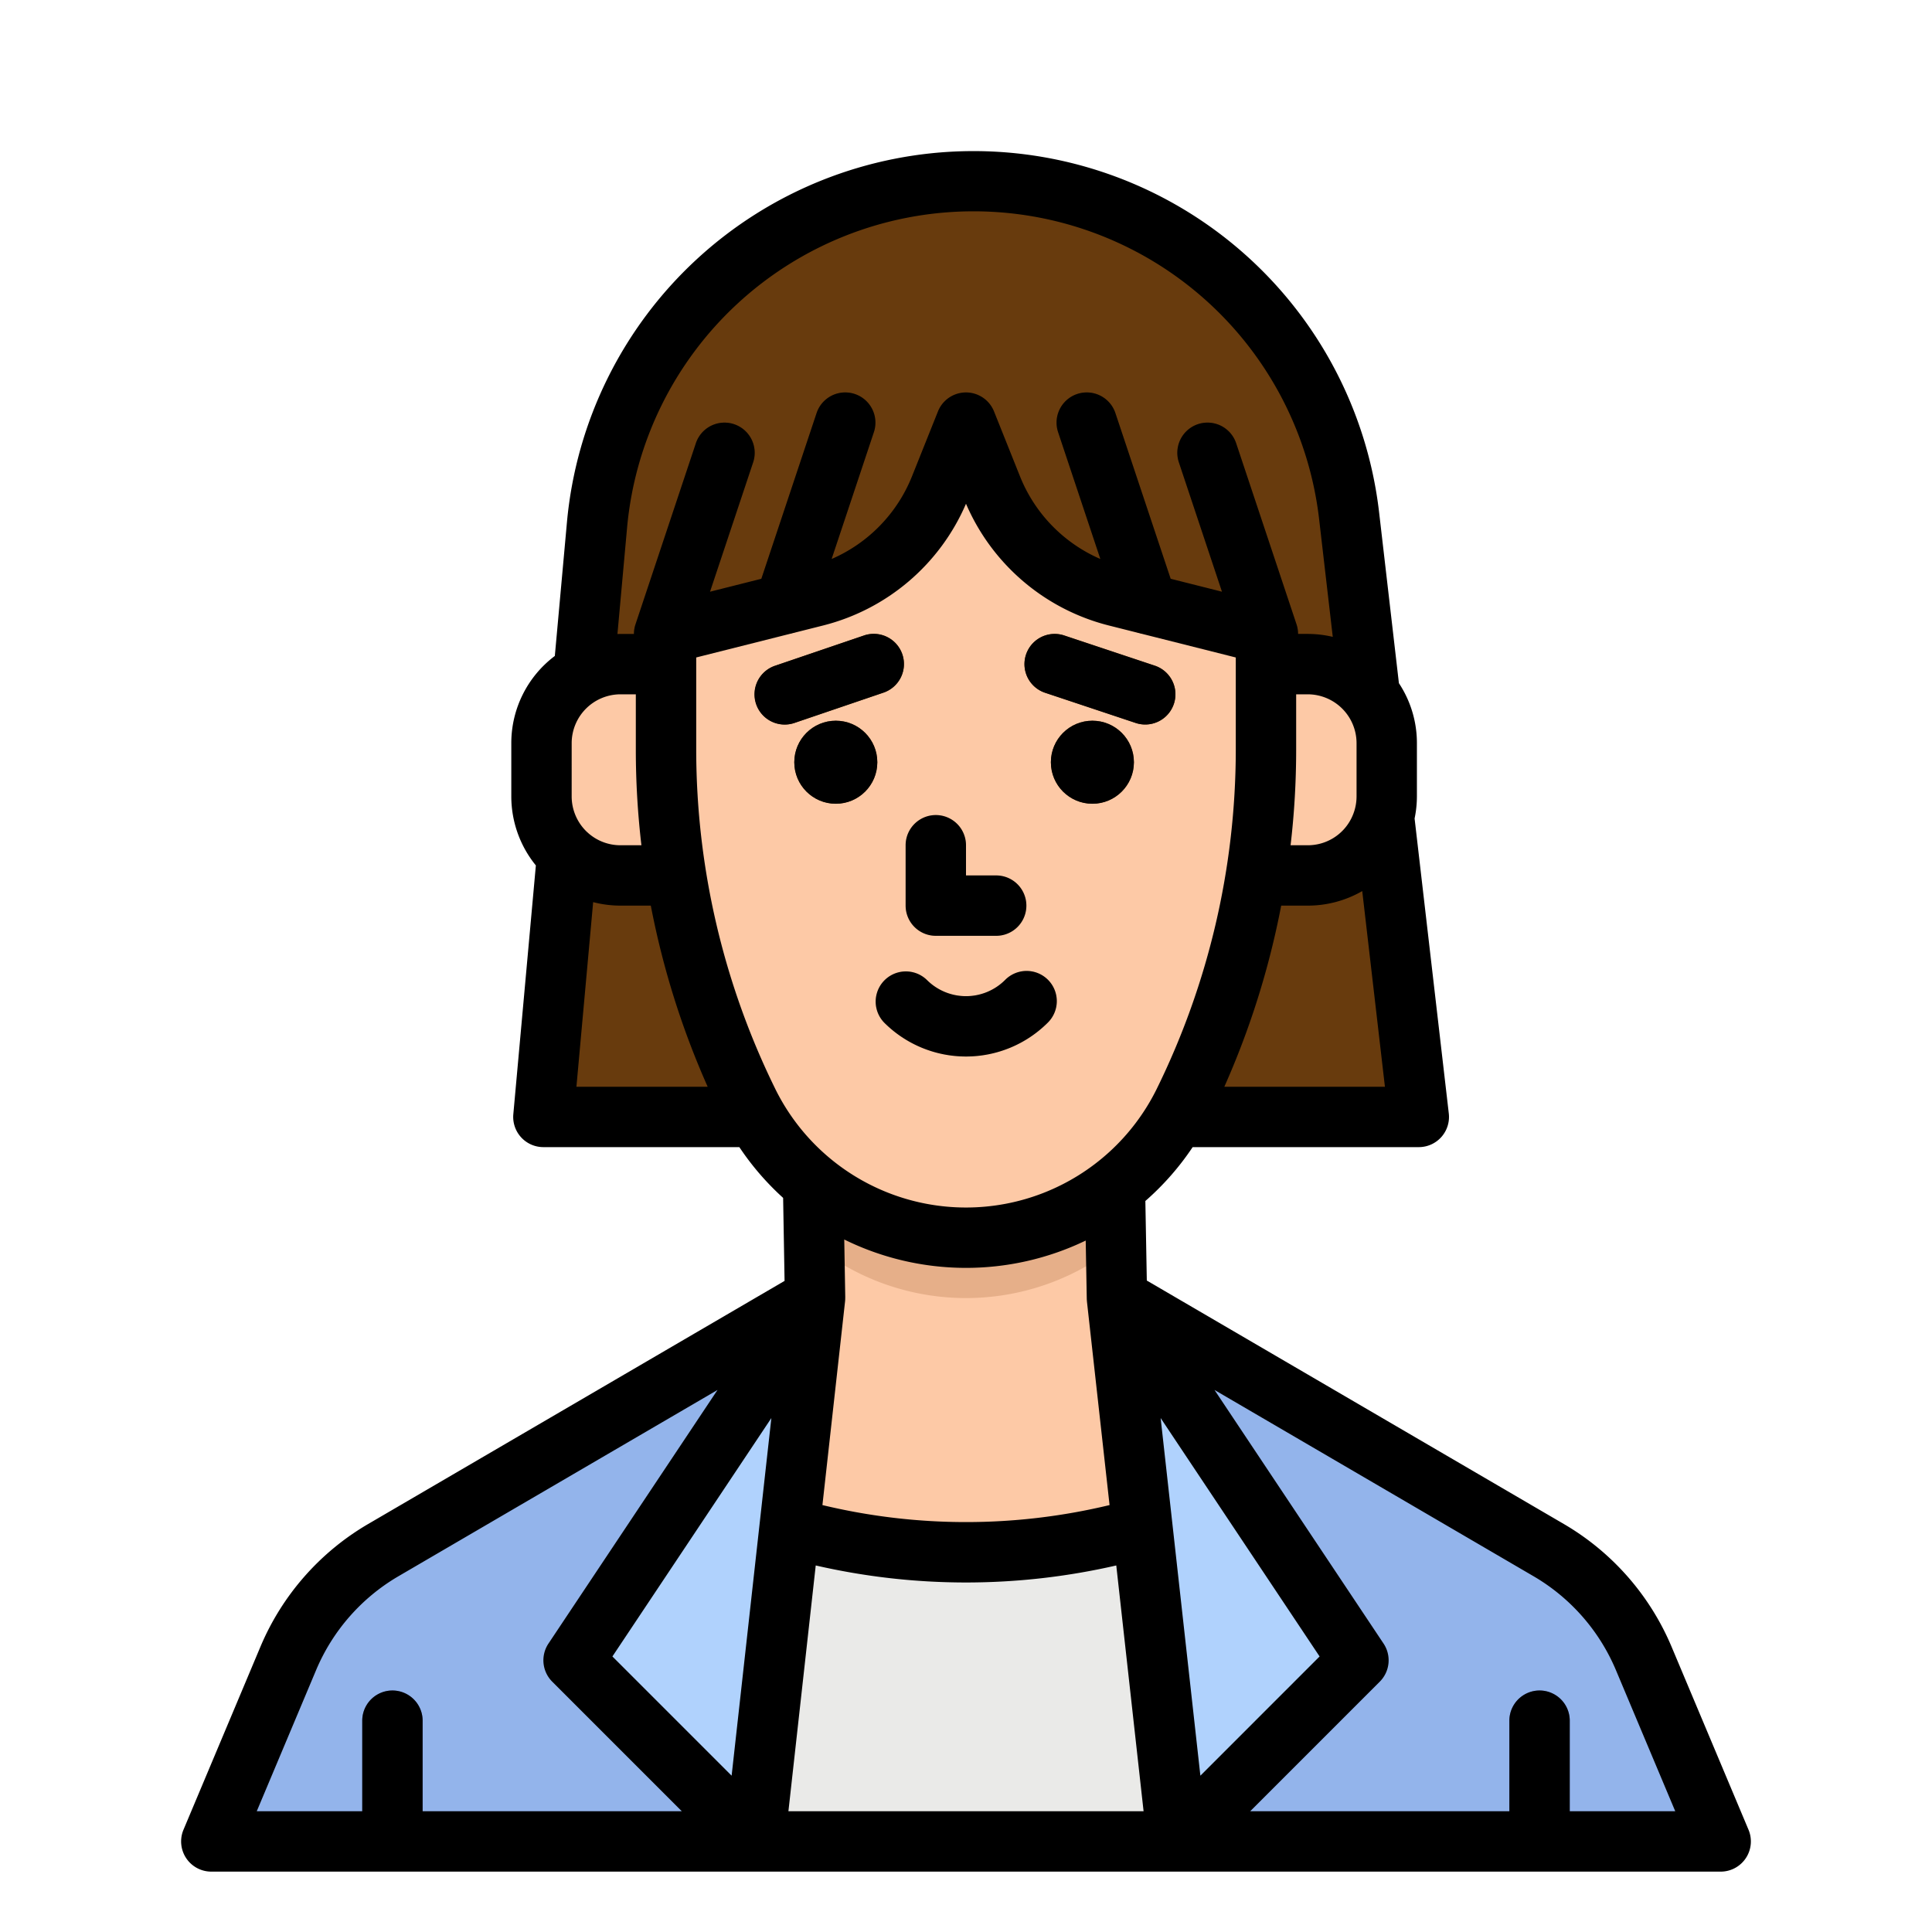 <svg height="512" viewBox="0 0 512 512" width="512" xmlns="http://www.w3.org/2000/svg"><g id="filled_outline" data-name="filled outline"><path d="m410.511 410.851-114.511-66.851h-80l-114.511 66.851a60 60 0 0 0 -25.059 28.56l-20.43 48.589h400l-20.43-48.589a60 60 0 0 0 -25.059-28.56z" fill="#93b4eb"/><path d="m200 488 9.91-89.19h93.291l8.799 89.19z" fill="#eaeae8"/><path d="m295.5 344v-32h-80v32l-7.5 60.494a170.906 170.906 0 0 0 96 0z" fill="#fdc9a6"/><path d="m313.9 296h62.1l-18.475-159.345a100.194 100.194 0 0 0 -99.525-88.655 100.194 100.194 0 0 0 -99.786 91.154l-14.214 156.846h54.034" fill="#683b0d"/><path d="m295.5 312v18.45a64.341 64.341 0 0 1 -73.47 3.85 61.989 61.989 0 0 1 -6.53-4.66v-17.64z" fill="#e6af89"/><path d="m198.293 292.133a210.874 210.874 0 0 1 -21.793-93.351v-30.782l39.752-10.017a48 48 0 0 0 32.838-28.718l6.91-17.265 6.906 17.265a48 48 0 0 0 32.838 28.718l39.756 10.017v30.782a210.874 210.874 0 0 1 -21.789 93.351 64.356 64.356 0 0 1 -57.711 35.867 64.356 64.356 0 0 1 -57.707-35.867z" fill="#fdc9a6"/><g fill="#55300b"><path d="m303.5 192a8.015 8.015 0 0 1 -2.531-.412l-24-8a8 8 0 1 1 5.06-15.18l24 8a8 8 0 0 1 -2.529 15.592z"/><circle cx="289.496" cy="202" r="11"/><path d="m208 192a8 8 0 0 1 -2.577-15.575l23.5-8a8 8 0 1 1 5.156 15.146l-23.5 8a7.985 7.985 0 0 1 -2.579.429z"/><circle cx="221.496" cy="202" r="11"/></g><path d="m256 279.985a30.531 30.531 0 0 1 -21.656-8.955 8 8 0 0 1 11.312-11.314 14.646 14.646 0 0 0 20.688 0 8 8 0 1 1 11.312 11.314 30.531 30.531 0 0 1 -21.656 8.955z" fill="#e6af89"/><path d="m264 248h-16a8 8 0 0 1 -8-8v-16a8 8 0 0 1 16 0v8h8a8 8 0 0 1 0 16z" fill="#e6af89"/><path d="m96 488v-32a8 8 0 0 1 16 0v32z" fill="#5d70b3"/><path d="m400 488v-32a8 8 0 0 1 16 0v32z" fill="#5d70b3"/><path d="m179.5 176h-15.06a20.944 20.944 0 0 0 -20.94 20.944v14.112a20.944 20.944 0 0 0 2.211 9.366 20.944 20.944 0 0 0 18.729 11.578h17.06z" fill="#fdc9a6"/><path d="m330.5 176h16.055a20.944 20.944 0 0 1 20.945 20.944v14.112a20.944 20.944 0 0 1 -2.211 9.366 20.944 20.944 0 0 1 -18.738 11.578h-17.051z" fill="#fdc9a6"/><path d="m216 344-16 144-48-48z" fill="#b0d2fd"/><path d="m296 344 16 144 48-48z" fill="#b0d2fd"/><path d="m208 168a8 8 0 0 1 -7.591-10.532l16-48a8 8 0 0 1 15.18 5.06l-16 48a8 8 0 0 1 -7.589 5.472z" fill="#55300b"/><path d="m176 176a8 8 0 0 1 -7.591-10.532l16-48a8 8 0 0 1 15.18 5.06l-16 48a8 8 0 0 1 -7.589 5.472z" fill="#55300b"/><path d="m304 168a8 8 0 0 1 -7.589-5.472l-16-48a8 8 0 1 1 15.18-5.06l16 48a8 8 0 0 1 -7.591 10.532z" fill="#55300b"/><path d="m336 176a8 8 0 0 1 -7.589-5.472l-16-48a8 8 0 1 1 15.18-5.06l16 48a8 8 0 0 1 -7.591 10.532z" fill="#55300b"/><path d="m69.055 436.311-20.43 48.589a8 8 0 0 0 7.375 11.1h400a8 8 0 0 0 7.375-11.1l-20.43-48.588a68.416 68.416 0 0 0 -28.4-32.37l-110.628-64.584-.384-21.084a72.163 72.163 0 0 0 12.532-14.274h59.935a8 8 0 0 0 7.946-8.922l-9.064-78.173a28.849 28.849 0 0 0 .614-5.849v-14.112a28.768 28.768 0 0 0 -4.77-15.891l-5.254-45.32a108.2 108.2 0 0 0 -215.229 2.7l-3.208 35.4a28.916 28.916 0 0 0 -11.535 23.111v14.112a29 29 0 0 0 6.51 18.294l-5.974 65.928a8 8 0 0 0 7.964 8.722h51.936a72.188 72.188 0 0 0 11.6 13.452l.382 22-110.462 64.489a68.416 68.416 0 0 0 -28.401 32.37zm337.423-18.551a52.31 52.31 0 0 1 21.722 24.752l15.758 37.488h-27.958v-24a8 8 0 0 0 -16 0v24h-68.686l34.343-34.343a8 8 0 0 0 1-10.095l-44.8-67.206zm-56.772 21.22-31.593 31.593-10.531-94.773zm-140.768 41.02 7.238-65.137a178.043 178.043 0 0 0 79.648 0l7.238 65.137zm15.062-136.235v-.029l-.265-15.254a73.054 73.054 0 0 0 63.989.277l.28 15.387v.024c0 .063.007.126.01.188 0 .112.013.224.023.335.006.064.006.127.013.191l.006.06v.017l5.989 53.9a162.85 162.85 0 0 1 -76.093 0l6-53.983c0-.034 0-.068.007-.1.006-.059.012-.118.016-.177.006-.082.009-.164.013-.246 0-.119.007-.239.007-.358 0-.046.006-.092 0-.139zm143.019-55.765h-42.558a220.146 220.146 0 0 0 15.067-48h7.024a28.9 28.9 0 0 0 14.455-3.856zm-7.519-91.056v14.112a13.014 13.014 0 0 1 -1.367 5.788 12.874 12.874 0 0 1 -11.581 7.156h-4.534a217.236 217.236 0 0 0 1.478-25.219v-14.781h3.056a12.959 12.959 0 0 1 12.948 12.944zm-193.321-57.069a92.195 92.195 0 0 1 183.4-2.3l3.618 31.2a28.884 28.884 0 0 0 -6.645-.779h-2.552a8 8 0 0 0 -.406-2.53l-16-48a8 8 0 1 0 -15.18 5.06l11.427 34.282-13.609-3.43-14.642-43.908a8 8 0 1 0 -15.18 5.06l11.2 33.61a40.122 40.122 0 0 1 -21.279-21.847l-6.906-17.265a8 8 0 0 0 -14.856 0l-6.906 17.266a40.124 40.124 0 0 1 -21.279 21.846l11.2-33.61a8 8 0 0 0 -15.18-5.06l-14.638 43.912-13.609 3.43 11.433-34.282a8 8 0 0 0 -15.18-5.06l-16 48a8 8 0 0 0 -.41 2.53h-3.56c-.272 0-.541.013-.812.021zm-14.679 57.069a12.959 12.959 0 0 1 12.94-12.944h4.06v14.781a217.236 217.236 0 0 0 1.482 25.219h-5.542a12.872 12.872 0 0 1 -8.557-3.229c-.123-.12-.254-.233-.385-.346a13 13 0 0 1 -4-9.369zm1.258 91.056 4.433-48.925a29.2 29.2 0 0 0 7.249.925h8.032a220.146 220.146 0 0 0 15.067 48zm52.709.592a203.959 203.959 0 0 1 -20.963-89.81v-24.548l33.707-8.493a56.174 56.174 0 0 0 37.789-32.241 56.172 56.172 0 0 0 37.789 32.246l33.707 8.493v24.547a203.967 203.967 0 0 1 -20.963 89.811 56.356 56.356 0 0 1 -101.066 0zm-11.58 181.981-31.593-31.593 42.124-63.18zm-3.739-102.217-44.8 67.206a8 8 0 0 0 1 10.095l34.338 34.343h-68.686v-24a8 8 0 0 0 -16 0v24h-27.958l15.763-37.488a52.31 52.31 0 0 1 21.717-24.752z"/><path d="m276.966 183.59 24 8a8 8 0 0 0 5.06-15.18l-24-8a8 8 0 1 0 -5.06 15.18z"/><circle cx="289.496" cy="202" r="11"/><path d="m234.074 183.573a8 8 0 1 0 -5.156-15.146l-23.5 8a8 8 0 1 0 5.156 15.146z"/><circle cx="221.496" cy="202" r="11"/><path d="m266.344 259.716a14.646 14.646 0 0 1 -20.688 0 8 8 0 0 0 -11.312 11.314 30.663 30.663 0 0 0 43.312 0 8 8 0 1 0 -11.312-11.314z"/><path d="m248 248h16a8 8 0 0 0 0-16h-8v-8a8 8 0 0 0 -16 0v16a8 8 0 0 0 8 8z"/></g></svg>